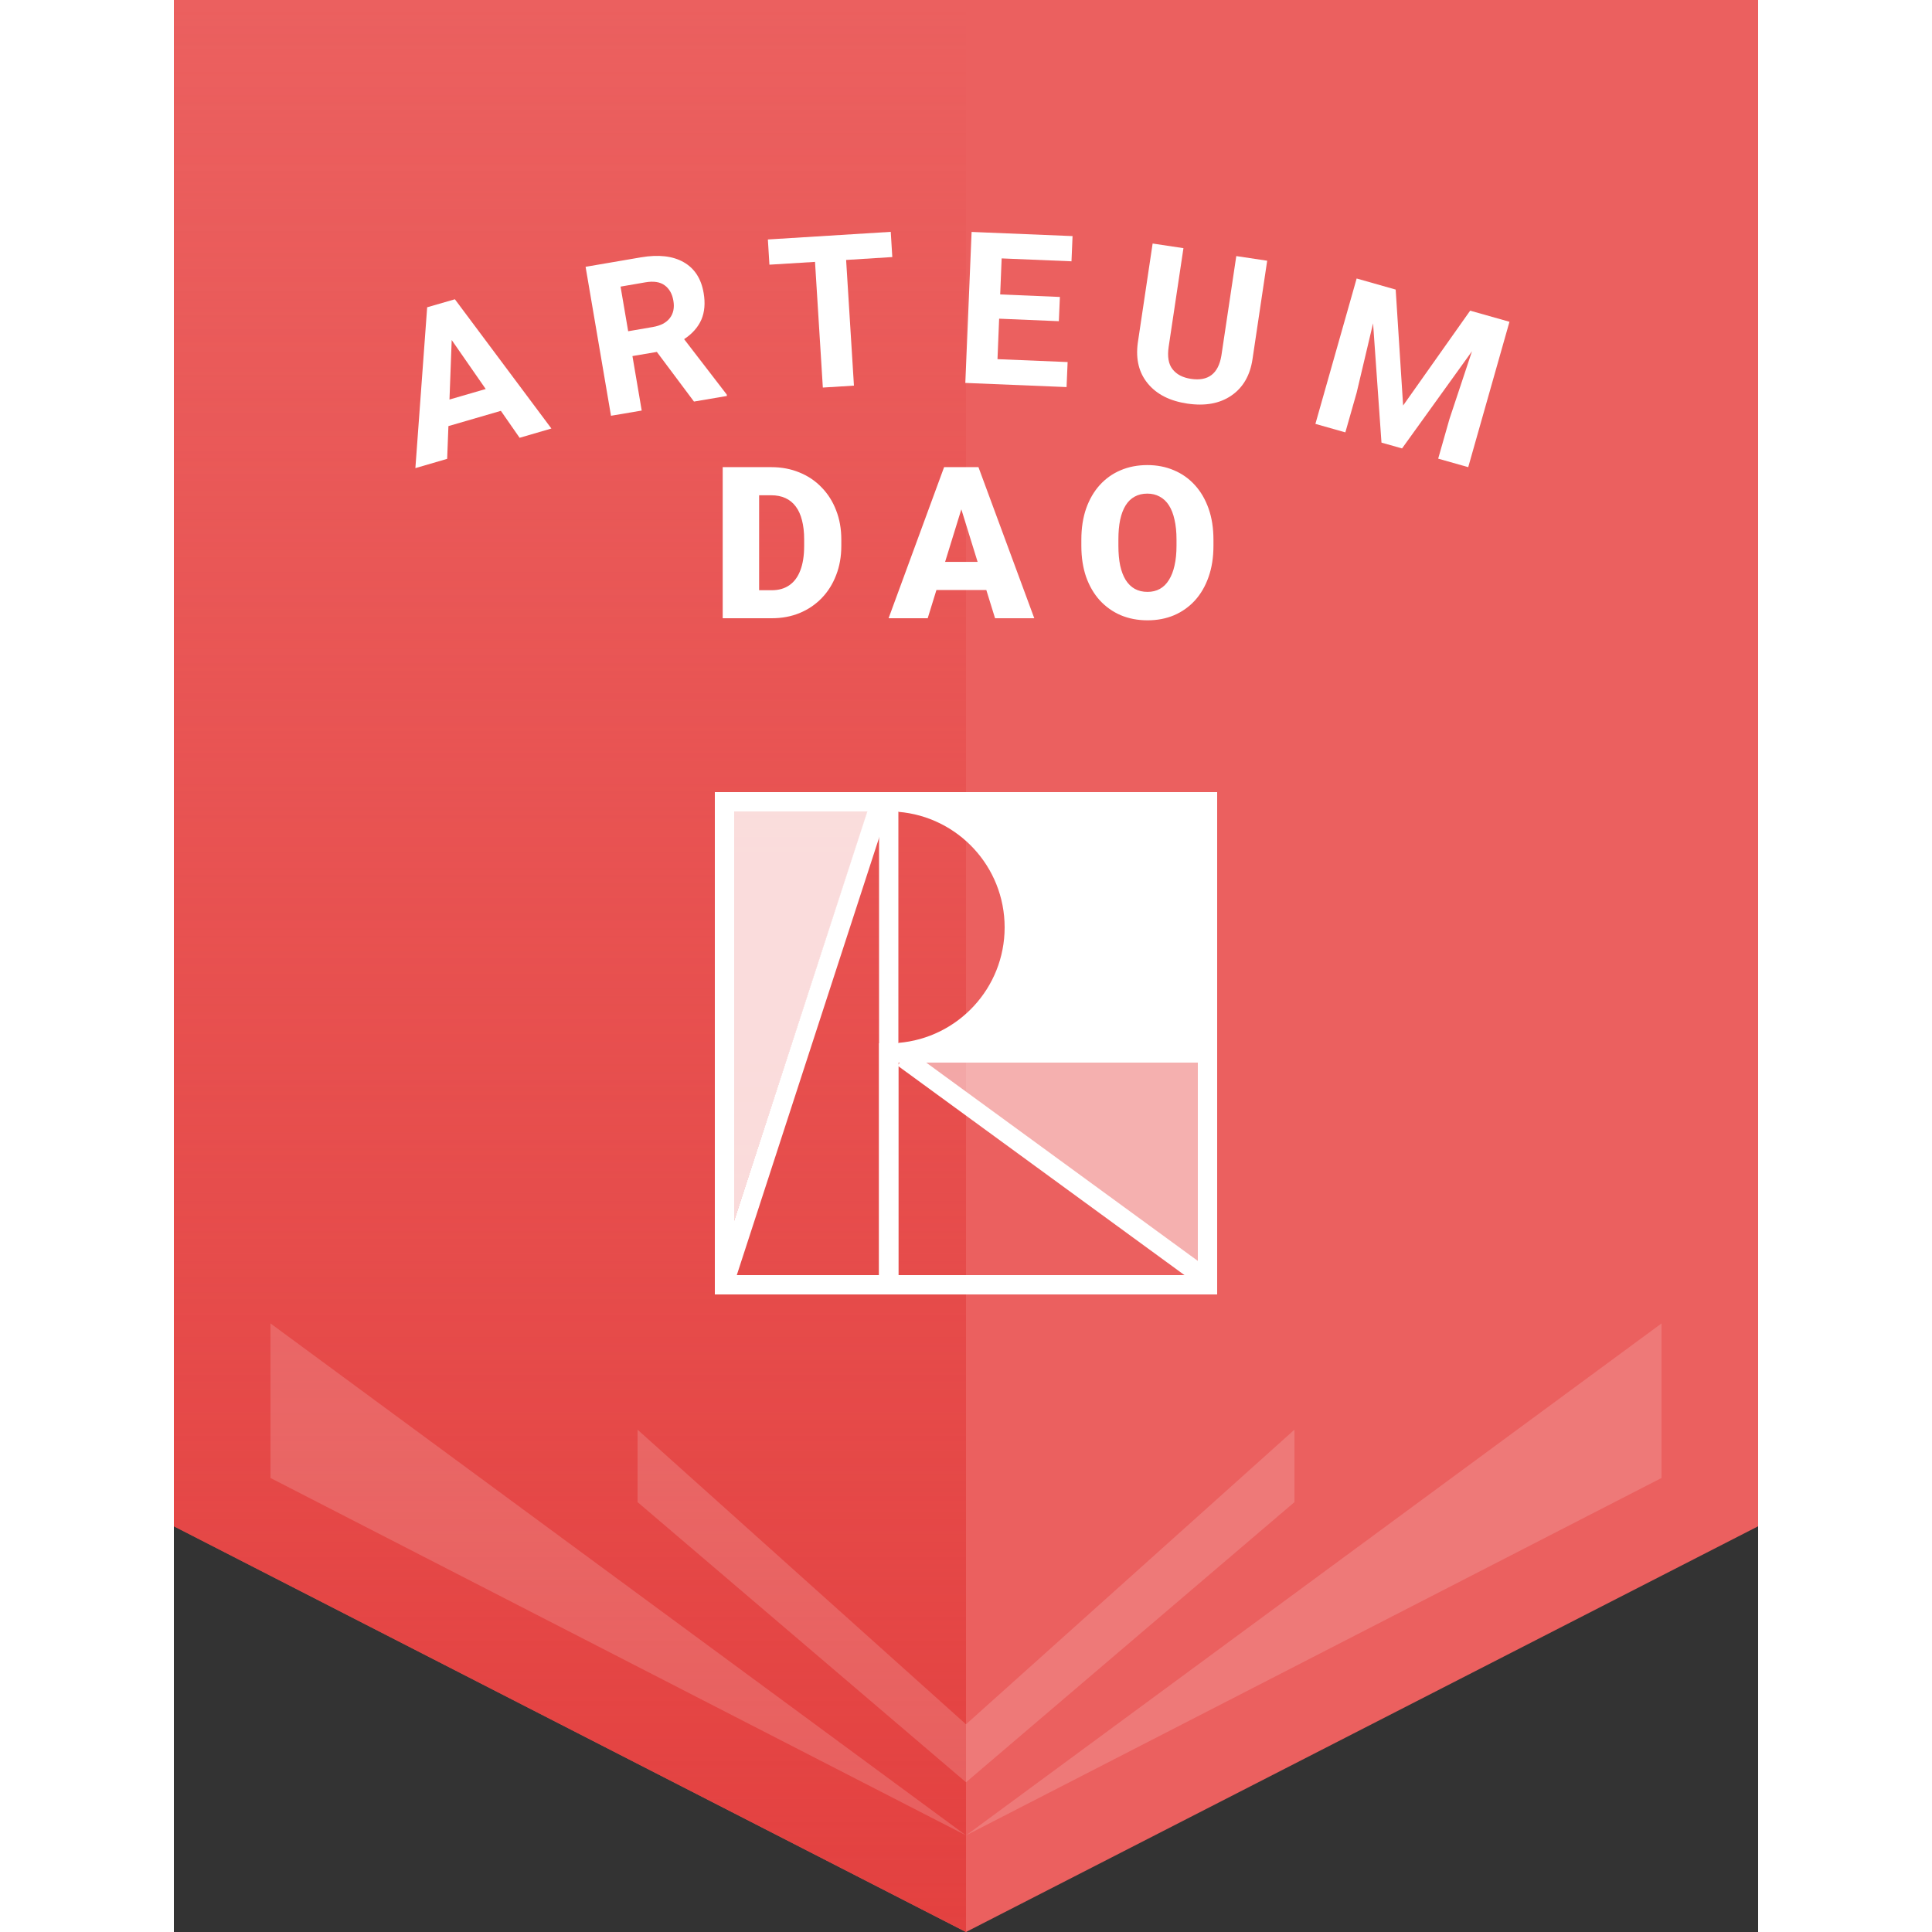<svg width="1em" height="1em" viewBox="0 0 164 200" fill="none" xmlns="http://www.w3.org/2000/svg">
<rect x="0" y="0" width="164" height="200" fill="#333333" stroke="none"/>
<path fill-rule="evenodd" clip-rule="evenodd" d="M164 0H0V158L82 200V158H82V200L164 158V0Z" fill="#EB605F"/>
<path fill-rule="evenodd" clip-rule="evenodd" d="M82 0H0V158L82 200V158H82V0Z" fill="url(#paint0_linear_2135_50342)"/>
<path fill-rule="evenodd" clip-rule="evenodd" d="M31.736 153L10 137V153H31.736ZM31.736 153H10L82 190L154 153H132.264L82 190L31.736 153ZM116 153V155.5L82 184.5L48 155.5V153H53.574L82 178.5L110.426 153L116 153ZM110.426 153L116 148V153H110.426ZM53.574 153L48 148V153H53.574ZM132.264 153H154V137L132.264 153Z" fill="white" fill-opacity="0.16"/>
<path d="M56.5 83.5H72L56.5 131V83.5Z" fill="white" fill-opacity="0.8"/>
<path d="M74.5 109.5L106 132H107V109.5H74.5Z" fill="white" fill-opacity="0.5"/>
<path d="M87 98C88.6 90 81.667 85 78 83.5H107L106 108.5H75.5C83.5 108.1 86.5 101.333 87 98Z" fill="white"/>
<path fill-rule="evenodd" clip-rule="evenodd" d="M106 84H58V132H106V84ZM56 82V134H108V82H56Z" fill="white"/>
<path fill-rule="evenodd" clip-rule="evenodd" d="M73 84H58V132H73V84ZM56 82V134H75V82H56Z" fill="white"/>
<path fill-rule="evenodd" clip-rule="evenodd" d="M106 110H75V132H106V110ZM73 108V134H108V108H73Z" fill="white"/>
<path d="M75 109.965C82.265 109.452 88 103.396 88 96C88 88.604 82.265 82.548 75 82.035V84.041C81.159 84.549 86 89.709 86 96C86 102.291 81.159 107.451 75 107.959V109.965Z" fill="white"/>
<path fill-rule="evenodd" clip-rule="evenodd" d="M106.41 133.308L74.91 110.308L76.09 108.692L107.59 131.692L106.41 133.308Z" fill="white"/>
<path fill-rule="evenodd" clip-rule="evenodd" d="M56.049 132.369L72.049 83.191L73.951 83.809L57.951 132.988L56.049 132.369Z" fill="white"/>
<path d="M61.895 64H58.425L58.447 61.1H61.895C62.611 61.1 63.216 60.928 63.71 60.584C64.212 60.24 64.591 59.728 64.849 59.048C65.114 58.36 65.246 57.515 65.246 56.513V55.836C65.246 55.084 65.171 54.425 65.021 53.859C64.878 53.286 64.663 52.81 64.376 52.431C64.09 52.044 63.732 51.754 63.302 51.56C62.88 51.367 62.393 51.27 61.841 51.27H58.361V48.359H61.841C62.901 48.359 63.871 48.542 64.752 48.907C65.64 49.265 66.407 49.781 67.051 50.454C67.703 51.12 68.204 51.911 68.555 52.828C68.913 53.738 69.092 54.747 69.092 55.857V56.513C69.092 57.616 68.913 58.625 68.555 59.542C68.204 60.459 67.706 61.25 67.062 61.916C66.417 62.582 65.655 63.098 64.774 63.463C63.9 63.821 62.941 64 61.895 64ZM60.584 48.359V64H56.814V48.359H60.584ZM81.85 51.647L78.036 64H73.986L79.733 48.359H82.301L81.85 51.647ZM85.008 64L81.184 51.647L80.689 48.359H83.289L89.068 64H85.008ZM84.857 58.167V61.078H76.833V58.167H84.857ZM107.616 55.868V56.502C107.616 57.698 107.448 58.772 107.111 59.725C106.782 60.67 106.312 61.479 105.704 62.152C105.095 62.818 104.375 63.33 103.545 63.688C102.714 64.039 101.797 64.215 100.795 64.215C99.785 64.215 98.861 64.039 98.023 63.688C97.192 63.33 96.469 62.818 95.853 62.152C95.244 61.479 94.772 60.67 94.435 59.725C94.106 58.772 93.941 57.698 93.941 56.502V55.868C93.941 54.672 94.106 53.598 94.435 52.645C94.772 51.693 95.241 50.884 95.842 50.218C96.451 49.545 97.171 49.033 98.002 48.682C98.839 48.324 99.763 48.145 100.773 48.145C101.776 48.145 102.692 48.324 103.523 48.682C104.361 49.033 105.084 49.545 105.693 50.218C106.302 50.884 106.774 51.693 107.111 52.645C107.448 53.598 107.616 54.672 107.616 55.868ZM103.792 56.502V55.847C103.792 55.073 103.724 54.393 103.587 53.806C103.459 53.211 103.265 52.714 103.007 52.312C102.75 51.911 102.431 51.611 102.051 51.41C101.679 51.203 101.253 51.099 100.773 51.099C100.272 51.099 99.835 51.203 99.463 51.41C99.09 51.611 98.779 51.911 98.528 52.312C98.277 52.714 98.088 53.211 97.959 53.806C97.837 54.393 97.776 55.073 97.776 55.847V56.502C97.776 57.268 97.837 57.949 97.959 58.543C98.088 59.13 98.277 59.628 98.528 60.036C98.786 60.444 99.101 60.752 99.473 60.96C99.853 61.168 100.293 61.272 100.795 61.272C101.274 61.272 101.7 61.168 102.073 60.96C102.445 60.752 102.757 60.444 103.007 60.036C103.265 59.628 103.459 59.13 103.587 58.543C103.724 57.949 103.792 57.268 103.792 56.502Z" fill="white"/>
<g clip-path="url(#clip0_2135_50342)">
<path d="M33.85 42.53L28.42 44.11L28.29 47.5L25 48.46L26.22 31.81L29.09 30.98L39.08 44.36L35.79 45.32L33.85 42.53ZM28.53 41.36L32.28 40.27L28.76 35.2L28.53 41.36Z" fill="white"/>
<path d="M50 36.43L47.47 36.86L48.43 42.5L45.25 43.04L42.62 27.62L48.35 26.64C50.17 26.33 51.65 26.5 52.77 27.14C53.9 27.78 54.59 28.85 54.84 30.33C55.02 31.38 54.94 32.3 54.61 33.08C54.27 33.86 53.68 34.54 52.82 35.11L57.23 40.84L57.25 40.99L53.84 41.57L49.99 36.42L50 36.43ZM47.03 34.29L49.59 33.85C50.39 33.71 50.97 33.41 51.34 32.93C51.71 32.45 51.83 31.85 51.71 31.14C51.59 30.41 51.28 29.88 50.8 29.53C50.32 29.18 49.65 29.08 48.79 29.23L46.24 29.67L47.03 34.3V34.29Z" fill="white"/>
<path d="M74.37 26.61L69.59 26.91L70.4 39.92L67.18 40.12L66.37 27.11L61.65 27.4L61.49 24.79L74.21 24L74.37 26.6V26.61Z" fill="white"/>
<path d="M91.61 33.25L85.43 32.99L85.26 37.18L92.52 37.48L92.41 40.07L81.93 39.64L82.58 24.01L93.03 24.44L92.92 27.05L85.69 26.75L85.54 30.48L91.72 30.74L91.61 33.26V33.25Z" fill="white"/>
<path d="M113.18 26.98L111.66 37.17C111.41 38.86 110.68 40.12 109.47 40.95C108.26 41.78 106.74 42.05 104.91 41.78C103.1 41.51 101.74 40.82 100.82 39.7C99.9 38.59 99.56 37.19 99.78 35.52L101.32 25.21L104.51 25.69L102.98 35.9C102.83 36.91 102.96 37.69 103.38 38.22C103.8 38.76 104.43 39.09 105.29 39.22C107.08 39.49 108.13 38.68 108.44 36.8L109.98 26.51L113.18 26.99V26.98Z" fill="white"/>
<path d="M126.48 29.97L127.25 41.98L134.19 32.16L138.26 33.31L133.99 48.36L130.88 47.48L132.05 43.37L134.38 36.36L127.14 46.42L125.01 45.82L124.14 33.47L122.44 40.65L121.27 44.76L118.17 43.88L122.44 28.83L126.49 29.98L126.48 29.97Z" fill="white"/>
</g>
<defs>
<linearGradient id="paint0_linear_2135_50342" x1="82" y1="200" x2="82" y2="-2.81602e-07" gradientUnits="userSpaceOnUse">
<stop stop-color="#E34140"/>
<stop offset="1" stop-color="#E44140" stop-opacity="0"/>
<stop offset="1" stop-color="#E44A49" stop-opacity="0"/>
</linearGradient>
<clipPath id="clip0_2135_50342">
<rect width="113.26" height="24.46" fill="white" transform="translate(25 24)"/>
</clipPath>
</defs>
</svg>
